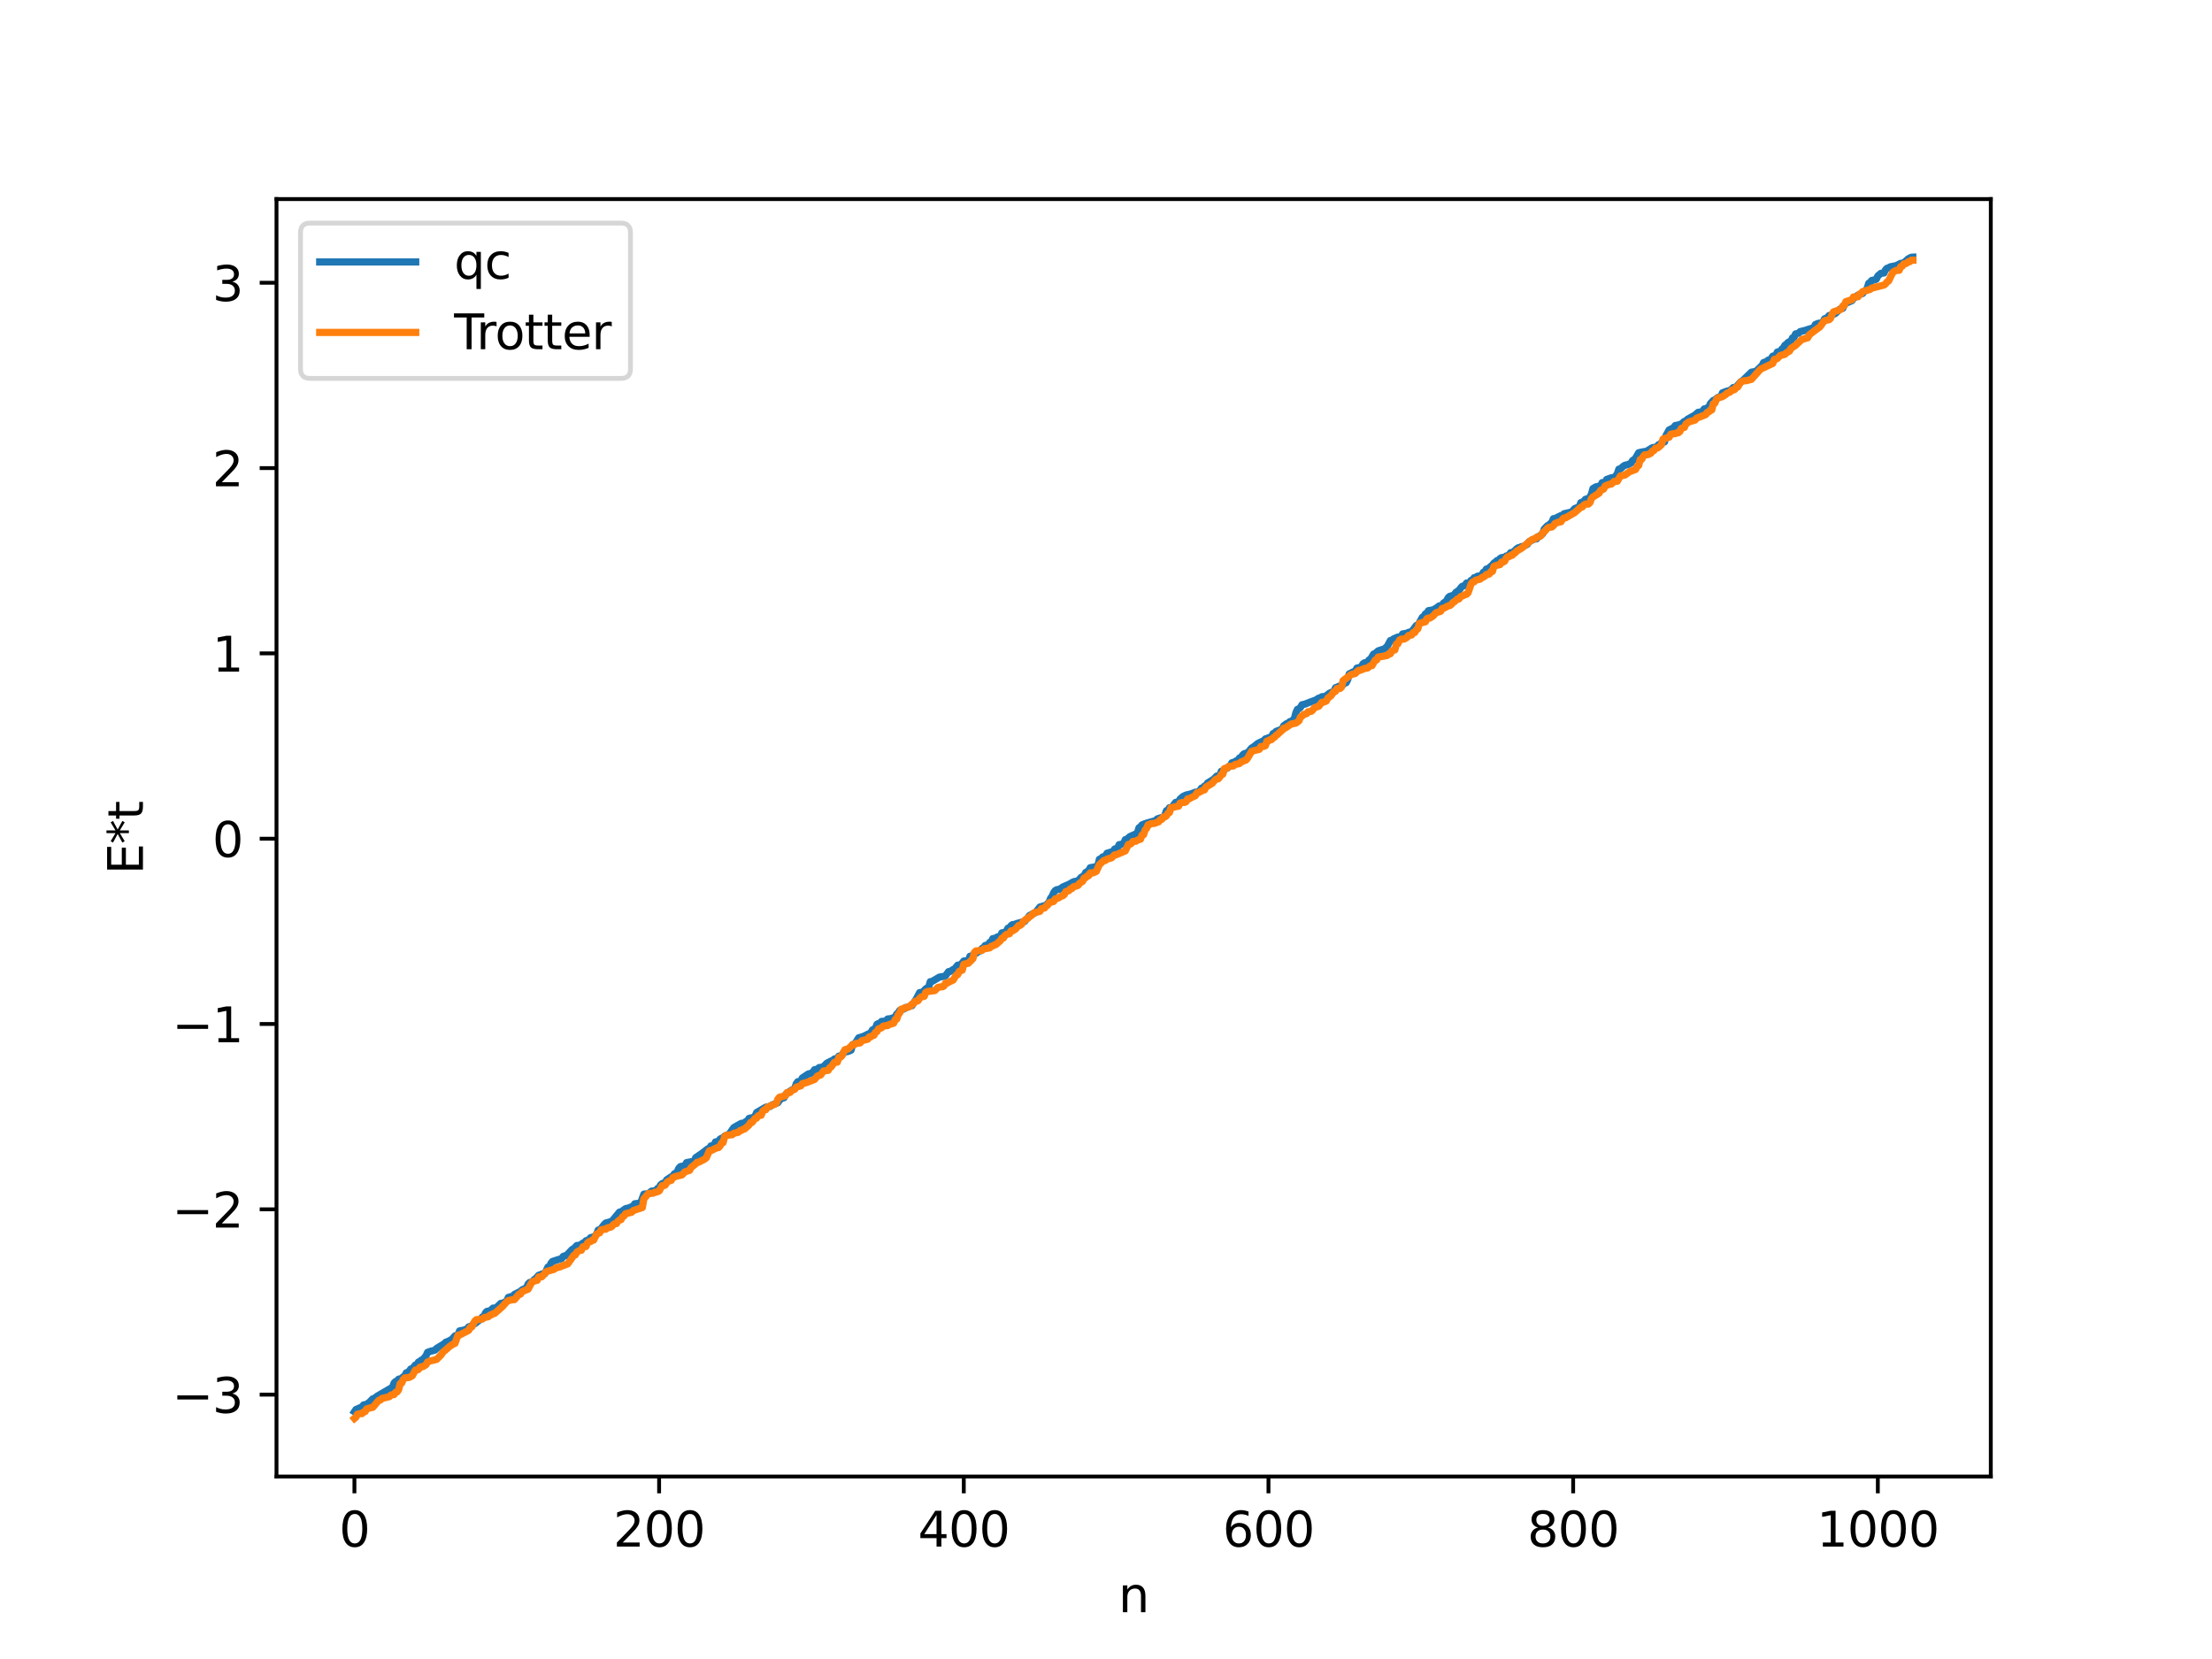 <?xml version="1.0" encoding="utf-8" standalone="no"?>
<!DOCTYPE svg PUBLIC "-//W3C//DTD SVG 1.1//EN"
  "http://www.w3.org/Graphics/SVG/1.1/DTD/svg11.dtd">
<svg xmlns:xlink="http://www.w3.org/1999/xlink" width="460.8pt" height="345.6pt" viewBox="0 0 460.8 345.6" xmlns="http://www.w3.org/2000/svg" version="1.1">
 <defs>
  <style type="text/css">*{stroke-linejoin: round; stroke-linecap: butt}</style>
 </defs>
 <g id="figure_1">
  <g id="patch_1">
   <path d="M 0 345.6 
L 460.8 345.6 
L 460.8 0 
L 0 0 
z
" style="fill: #ffffff"/>
  </g>
  <g id="axes_1">
   <g id="patch_2">
    <path d="M 57.6 307.584 
L 414.72 307.584 
L 414.72 41.472 
L 57.6 41.472 
z
" style="fill: #ffffff"/>
   </g>
   <g id="matplotlib.axis_1">
    <g id="xtick_1">
     <g id="line2d_1">
      <defs>
       <path id="m9a7e725cc6" d="M 0 0 
L 0 3.5 
" style="stroke: #000000; stroke-width: 0.8"/>
      </defs>
      <g>
       <use xlink:href="#m9a7e725cc6" x="73.833" y="307.584" style="stroke: #000000; stroke-width: 0.8"/>
      </g>
     </g>
     <g id="text_1">
      <!-- 0 -->
      <g transform="translate(70.651 322.182) scale(0.1 -0.1)">
       <defs>
        <path id="DejaVuSans-30" d="M 2034 4250 
Q 1547 4250 1301 3770 
Q 1056 3291 1056 2328 
Q 1056 1369 1301 889 
Q 1547 409 2034 409 
Q 2525 409 2770 889 
Q 3016 1369 3016 2328 
Q 3016 3291 2770 3770 
Q 2525 4250 2034 4250 
z
M 2034 4750 
Q 2819 4750 3233 4129 
Q 3647 3509 3647 2328 
Q 3647 1150 3233 529 
Q 2819 -91 2034 -91 
Q 1250 -91 836 529 
Q 422 1150 422 2328 
Q 422 3509 836 4129 
Q 1250 4750 2034 4750 
z
" transform="scale(0.016)"/>
       </defs>
       <use xlink:href="#DejaVuSans-30"/>
      </g>
     </g>
    </g>
    <g id="xtick_2">
     <g id="line2d_2">
      <g>
       <use xlink:href="#m9a7e725cc6" x="137.304" y="307.584" style="stroke: #000000; stroke-width: 0.8"/>
      </g>
     </g>
     <g id="text_2">
      <!-- 200 -->
      <g transform="translate(127.76 322.182) scale(0.1 -0.1)">
       <defs>
        <path id="DejaVuSans-32" d="M 1228 531 
L 3431 531 
L 3431 0 
L 469 0 
L 469 531 
Q 828 903 1448 1529 
Q 2069 2156 2228 2338 
Q 2531 2678 2651 2914 
Q 2772 3150 2772 3378 
Q 2772 3750 2511 3984 
Q 2250 4219 1831 4219 
Q 1534 4219 1204 4116 
Q 875 4013 500 3803 
L 500 4441 
Q 881 4594 1212 4672 
Q 1544 4750 1819 4750 
Q 2544 4750 2975 4387 
Q 3406 4025 3406 3419 
Q 3406 3131 3298 2873 
Q 3191 2616 2906 2266 
Q 2828 2175 2409 1742 
Q 1991 1309 1228 531 
z
" transform="scale(0.016)"/>
       </defs>
       <use xlink:href="#DejaVuSans-32"/>
       <use xlink:href="#DejaVuSans-30" x="63.623"/>
       <use xlink:href="#DejaVuSans-30" x="127.246"/>
      </g>
     </g>
    </g>
    <g id="xtick_3">
     <g id="line2d_3">
      <g>
       <use xlink:href="#m9a7e725cc6" x="200.775" y="307.584" style="stroke: #000000; stroke-width: 0.8"/>
      </g>
     </g>
     <g id="text_3">
      <!-- 400 -->
      <g transform="translate(191.231 322.182) scale(0.1 -0.1)">
       <defs>
        <path id="DejaVuSans-34" d="M 2419 4116 
L 825 1625 
L 2419 1625 
L 2419 4116 
z
M 2253 4666 
L 3047 4666 
L 3047 1625 
L 3713 1625 
L 3713 1100 
L 3047 1100 
L 3047 0 
L 2419 0 
L 2419 1100 
L 313 1100 
L 313 1709 
L 2253 4666 
z
" transform="scale(0.016)"/>
       </defs>
       <use xlink:href="#DejaVuSans-34"/>
       <use xlink:href="#DejaVuSans-30" x="63.623"/>
       <use xlink:href="#DejaVuSans-30" x="127.246"/>
      </g>
     </g>
    </g>
    <g id="xtick_4">
     <g id="line2d_4">
      <g>
       <use xlink:href="#m9a7e725cc6" x="264.246" y="307.584" style="stroke: #000000; stroke-width: 0.8"/>
      </g>
     </g>
     <g id="text_4">
      <!-- 600 -->
      <g transform="translate(254.702 322.182) scale(0.1 -0.1)">
       <defs>
        <path id="DejaVuSans-36" d="M 2113 2584 
Q 1688 2584 1439 2293 
Q 1191 2003 1191 1497 
Q 1191 994 1439 701 
Q 1688 409 2113 409 
Q 2538 409 2786 701 
Q 3034 994 3034 1497 
Q 3034 2003 2786 2293 
Q 2538 2584 2113 2584 
z
M 3366 4563 
L 3366 3988 
Q 3128 4100 2886 4159 
Q 2644 4219 2406 4219 
Q 1781 4219 1451 3797 
Q 1122 3375 1075 2522 
Q 1259 2794 1537 2939 
Q 1816 3084 2150 3084 
Q 2853 3084 3261 2657 
Q 3669 2231 3669 1497 
Q 3669 778 3244 343 
Q 2819 -91 2113 -91 
Q 1303 -91 875 529 
Q 447 1150 447 2328 
Q 447 3434 972 4092 
Q 1497 4750 2381 4750 
Q 2619 4750 2861 4703 
Q 3103 4656 3366 4563 
z
" transform="scale(0.016)"/>
       </defs>
       <use xlink:href="#DejaVuSans-36"/>
       <use xlink:href="#DejaVuSans-30" x="63.623"/>
       <use xlink:href="#DejaVuSans-30" x="127.246"/>
      </g>
     </g>
    </g>
    <g id="xtick_5">
     <g id="line2d_5">
      <g>
       <use xlink:href="#m9a7e725cc6" x="327.717" y="307.584" style="stroke: #000000; stroke-width: 0.8"/>
      </g>
     </g>
     <g id="text_5">
      <!-- 800 -->
      <g transform="translate(318.173 322.182) scale(0.1 -0.1)">
       <defs>
        <path id="DejaVuSans-38" d="M 2034 2216 
Q 1584 2216 1326 1975 
Q 1069 1734 1069 1313 
Q 1069 891 1326 650 
Q 1584 409 2034 409 
Q 2484 409 2743 651 
Q 3003 894 3003 1313 
Q 3003 1734 2745 1975 
Q 2488 2216 2034 2216 
z
M 1403 2484 
Q 997 2584 770 2862 
Q 544 3141 544 3541 
Q 544 4100 942 4425 
Q 1341 4750 2034 4750 
Q 2731 4750 3128 4425 
Q 3525 4100 3525 3541 
Q 3525 3141 3298 2862 
Q 3072 2584 2669 2484 
Q 3125 2378 3379 2068 
Q 3634 1759 3634 1313 
Q 3634 634 3220 271 
Q 2806 -91 2034 -91 
Q 1263 -91 848 271 
Q 434 634 434 1313 
Q 434 1759 690 2068 
Q 947 2378 1403 2484 
z
M 1172 3481 
Q 1172 3119 1398 2916 
Q 1625 2713 2034 2713 
Q 2441 2713 2670 2916 
Q 2900 3119 2900 3481 
Q 2900 3844 2670 4047 
Q 2441 4250 2034 4250 
Q 1625 4250 1398 4047 
Q 1172 3844 1172 3481 
z
" transform="scale(0.016)"/>
       </defs>
       <use xlink:href="#DejaVuSans-38"/>
       <use xlink:href="#DejaVuSans-30" x="63.623"/>
       <use xlink:href="#DejaVuSans-30" x="127.246"/>
      </g>
     </g>
    </g>
    <g id="xtick_6">
     <g id="line2d_6">
      <g>
       <use xlink:href="#m9a7e725cc6" x="391.188" y="307.584" style="stroke: #000000; stroke-width: 0.8"/>
      </g>
     </g>
     <g id="text_6">
      <!-- 1000 -->
      <g transform="translate(378.463 322.182) scale(0.1 -0.1)">
       <defs>
        <path id="DejaVuSans-31" d="M 794 531 
L 1825 531 
L 1825 4091 
L 703 3866 
L 703 4441 
L 1819 4666 
L 2450 4666 
L 2450 531 
L 3481 531 
L 3481 0 
L 794 0 
L 794 531 
z
" transform="scale(0.016)"/>
       </defs>
       <use xlink:href="#DejaVuSans-31"/>
       <use xlink:href="#DejaVuSans-30" x="63.623"/>
       <use xlink:href="#DejaVuSans-30" x="127.246"/>
       <use xlink:href="#DejaVuSans-30" x="190.869"/>
      </g>
     </g>
    </g>
    <g id="text_7">
     <!-- n -->
     <g transform="translate(232.991 335.861) scale(0.1 -0.1)">
      <defs>
       <path id="DejaVuSans-6e" d="M 3513 2113 
L 3513 0 
L 2938 0 
L 2938 2094 
Q 2938 2591 2744 2837 
Q 2550 3084 2163 3084 
Q 1697 3084 1428 2787 
Q 1159 2491 1159 1978 
L 1159 0 
L 581 0 
L 581 3500 
L 1159 3500 
L 1159 2956 
Q 1366 3272 1645 3428 
Q 1925 3584 2291 3584 
Q 2894 3584 3203 3211 
Q 3513 2838 3513 2113 
z
" transform="scale(0.016)"/>
      </defs>
      <use xlink:href="#DejaVuSans-6e"/>
     </g>
    </g>
   </g>
   <g id="matplotlib.axis_2">
    <g id="ytick_1">
     <g id="line2d_7">
      <defs>
       <path id="ma9463aa21d" d="M 0 0 
L -3.5 0 
" style="stroke: #000000; stroke-width: 0.8"/>
      </defs>
      <g>
       <use xlink:href="#ma9463aa21d" x="57.6" y="290.525" style="stroke: #000000; stroke-width: 0.8"/>
      </g>
     </g>
     <g id="text_8">
      <!-- −3 -->
      <g transform="translate(35.858 294.324) scale(0.1 -0.1)">
       <defs>
        <path id="DejaVuSans-2212" d="M 678 2272 
L 4684 2272 
L 4684 1741 
L 678 1741 
L 678 2272 
z
" transform="scale(0.016)"/>
        <path id="DejaVuSans-33" d="M 2597 2516 
Q 3050 2419 3304 2112 
Q 3559 1806 3559 1356 
Q 3559 666 3084 287 
Q 2609 -91 1734 -91 
Q 1441 -91 1130 -33 
Q 819 25 488 141 
L 488 750 
Q 750 597 1062 519 
Q 1375 441 1716 441 
Q 2309 441 2620 675 
Q 2931 909 2931 1356 
Q 2931 1769 2642 2001 
Q 2353 2234 1838 2234 
L 1294 2234 
L 1294 2753 
L 1863 2753 
Q 2328 2753 2575 2939 
Q 2822 3125 2822 3475 
Q 2822 3834 2567 4026 
Q 2313 4219 1838 4219 
Q 1578 4219 1281 4162 
Q 984 4106 628 3988 
L 628 4550 
Q 988 4650 1302 4700 
Q 1616 4750 1894 4750 
Q 2613 4750 3031 4423 
Q 3450 4097 3450 3541 
Q 3450 3153 3228 2886 
Q 3006 2619 2597 2516 
z
" transform="scale(0.016)"/>
       </defs>
       <use xlink:href="#DejaVuSans-2212"/>
       <use xlink:href="#DejaVuSans-33" x="83.789"/>
      </g>
     </g>
    </g>
    <g id="ytick_2">
     <g id="line2d_8">
      <g>
       <use xlink:href="#ma9463aa21d" x="57.6" y="251.922" style="stroke: #000000; stroke-width: 0.8"/>
      </g>
     </g>
     <g id="text_9">
      <!-- −2 -->
      <g transform="translate(35.858 255.721) scale(0.1 -0.1)">
       <use xlink:href="#DejaVuSans-2212"/>
       <use xlink:href="#DejaVuSans-32" x="83.789"/>
      </g>
     </g>
    </g>
    <g id="ytick_3">
     <g id="line2d_9">
      <g>
       <use xlink:href="#ma9463aa21d" x="57.6" y="213.318" style="stroke: #000000; stroke-width: 0.8"/>
      </g>
     </g>
     <g id="text_10">
      <!-- −1 -->
      <g transform="translate(35.858 217.117) scale(0.1 -0.1)">
       <use xlink:href="#DejaVuSans-2212"/>
       <use xlink:href="#DejaVuSans-31" x="83.789"/>
      </g>
     </g>
    </g>
    <g id="ytick_4">
     <g id="line2d_10">
      <g>
       <use xlink:href="#ma9463aa21d" x="57.6" y="174.715" style="stroke: #000000; stroke-width: 0.8"/>
      </g>
     </g>
     <g id="text_11">
      <!-- 0 -->
      <g transform="translate(44.237 178.514) scale(0.1 -0.1)">
       <use xlink:href="#DejaVuSans-30"/>
      </g>
     </g>
    </g>
    <g id="ytick_5">
     <g id="line2d_11">
      <g>
       <use xlink:href="#ma9463aa21d" x="57.6" y="136.111" style="stroke: #000000; stroke-width: 0.8"/>
      </g>
     </g>
     <g id="text_12">
      <!-- 1 -->
      <g transform="translate(44.237 139.911) scale(0.1 -0.1)">
       <use xlink:href="#DejaVuSans-31"/>
      </g>
     </g>
    </g>
    <g id="ytick_6">
     <g id="line2d_12">
      <g>
       <use xlink:href="#ma9463aa21d" x="57.6" y="97.508" style="stroke: #000000; stroke-width: 0.8"/>
      </g>
     </g>
     <g id="text_13">
      <!-- 2 -->
      <g transform="translate(44.237 101.307) scale(0.1 -0.1)">
       <use xlink:href="#DejaVuSans-32"/>
      </g>
     </g>
    </g>
    <g id="ytick_7">
     <g id="line2d_13">
      <g>
       <use xlink:href="#ma9463aa21d" x="57.6" y="58.905" style="stroke: #000000; stroke-width: 0.8"/>
      </g>
     </g>
     <g id="text_14">
      <!-- 3 -->
      <g transform="translate(44.237 62.704) scale(0.1 -0.1)">
       <use xlink:href="#DejaVuSans-33"/>
      </g>
     </g>
    </g>
    <g id="text_15">
     <!-- E*t -->
     <g transform="translate(29.778 182.148) rotate(-90) scale(0.1 -0.1)">
      <defs>
       <path id="DejaVuSans-45" d="M 628 4666 
L 3578 4666 
L 3578 4134 
L 1259 4134 
L 1259 2753 
L 3481 2753 
L 3481 2222 
L 1259 2222 
L 1259 531 
L 3634 531 
L 3634 0 
L 628 0 
L 628 4666 
z
" transform="scale(0.016)"/>
       <path id="DejaVuSans-2a" d="M 3009 3897 
L 1888 3291 
L 3009 2681 
L 2828 2375 
L 1778 3009 
L 1778 1831 
L 1422 1831 
L 1422 3009 
L 372 2375 
L 191 2681 
L 1313 3291 
L 191 3897 
L 372 4206 
L 1422 3572 
L 1422 4750 
L 1778 4750 
L 1778 3572 
L 2828 4206 
L 3009 3897 
z
" transform="scale(0.016)"/>
       <path id="DejaVuSans-74" d="M 1172 4494 
L 1172 3500 
L 2356 3500 
L 2356 3053 
L 1172 3053 
L 1172 1153 
Q 1172 725 1289 603 
Q 1406 481 1766 481 
L 2356 481 
L 2356 0 
L 1766 0 
Q 1100 0 847 248 
Q 594 497 594 1153 
L 594 3053 
L 172 3053 
L 172 3500 
L 594 3500 
L 594 4494 
L 1172 4494 
z
" transform="scale(0.016)"/>
      </defs>
      <use xlink:href="#DejaVuSans-45"/>
      <use xlink:href="#DejaVuSans-2a" x="63.184"/>
      <use xlink:href="#DejaVuSans-74" x="113.184"/>
     </g>
    </g>
   </g>
   <g id="line2d_14">
    <path d="M 73.833 294.101 
L 74.15 293.626 
L 75.42 293.075 
L 75.737 292.67 
L 76.372 292.541 
L 77.006 292.072 
L 77.641 291.404 
L 77.958 291.327 
L 78.593 290.839 
L 81.132 289.358 
L 81.767 288.996 
L 82.084 288.117 
L 82.401 287.798 
L 82.719 287.665 
L 83.036 287.308 
L 83.671 287.155 
L 83.988 286.804 
L 84.305 286.683 
L 84.623 285.987 
L 84.94 285.894 
L 85.258 285.614 
L 85.575 285.18 
L 85.892 285.148 
L 86.527 284.357 
L 86.844 284.347 
L 87.162 283.746 
L 87.479 283.595 
L 87.796 283.319 
L 88.114 283.197 
L 88.748 282.432 
L 89.066 281.717 
L 89.7 281.488 
L 90.335 281.336 
L 90.653 281.227 
L 90.97 280.885 
L 92.557 279.917 
L 92.874 279.594 
L 93.191 279.5 
L 93.826 279.176 
L 94.143 278.992 
L 94.778 278.282 
L 95.413 278.103 
L 95.73 277.252 
L 96.682 277.066 
L 97.317 276.831 
L 97.634 276.417 
L 98.269 276.217 
L 98.586 275.85 
L 98.904 275.765 
L 100.173 274.768 
L 100.491 274.335 
L 100.808 274.291 
L 101.125 273.499 
L 101.443 273.18 
L 102.077 273.08 
L 102.712 272.498 
L 103.347 272.459 
L 104.299 271.526 
L 104.616 271.501 
L 105.568 271.065 
L 105.886 270.271 
L 106.52 270.088 
L 106.838 270.064 
L 107.155 269.653 
L 108.424 269.015 
L 108.742 268.713 
L 109.694 268.261 
L 110.011 267.479 
L 110.329 267.165 
L 110.646 267.124 
L 110.963 266.946 
L 111.281 266.546 
L 111.598 266.365 
L 112.233 265.643 
L 112.55 265.602 
L 112.867 265.395 
L 113.502 265.333 
L 114.137 263.953 
L 114.454 263.927 
L 114.772 263.165 
L 115.089 262.785 
L 115.724 262.582 
L 116.358 262.373 
L 116.993 262.207 
L 117.31 261.741 
L 117.628 261.607 
L 117.945 261.602 
L 119.215 260.262 
L 119.532 260.119 
L 120.167 259.462 
L 120.801 259.399 
L 121.436 258.946 
L 121.753 258.838 
L 122.071 258.468 
L 122.705 258.25 
L 123.023 257.82 
L 123.658 257.674 
L 123.975 257.471 
L 124.292 257.045 
L 124.61 256.25 
L 124.927 256.175 
L 125.244 255.911 
L 125.879 255.071 
L 126.196 254.773 
L 126.831 254.602 
L 127.466 254.412 
L 129.053 252.496 
L 129.37 252.464 
L 130.322 251.779 
L 130.957 251.638 
L 131.909 251.255 
L 132.226 250.767 
L 133.178 250.656 
L 133.496 250.485 
L 134.13 248.759 
L 135.082 248.666 
L 135.717 248.136 
L 136.669 248.01 
L 136.986 247.575 
L 137.304 247.435 
L 137.621 246.825 
L 137.939 246.567 
L 138.573 246.331 
L 138.891 245.772 
L 139.843 245.14 
L 140.16 245.044 
L 140.477 244.514 
L 140.795 244.417 
L 141.112 244.012 
L 141.429 243.335 
L 141.747 243.017 
L 142.381 242.897 
L 142.699 242.765 
L 143.016 242.203 
L 143.968 242.01 
L 144.603 241.921 
L 144.92 241.166 
L 146.19 240.296 
L 147.459 239.321 
L 147.777 239.296 
L 148.094 238.717 
L 148.729 238.637 
L 149.046 237.882 
L 149.681 237.777 
L 149.998 237.301 
L 150.315 237.115 
L 150.633 237.078 
L 150.95 236.669 
L 151.902 236.262 
L 152.854 234.903 
L 153.489 234.536 
L 154.441 234.003 
L 155.076 233.96 
L 155.393 233.619 
L 155.71 233.536 
L 156.028 232.975 
L 156.662 232.839 
L 156.98 232.817 
L 157.297 232.493 
L 157.615 231.759 
L 159.519 230.653 
L 160.471 230.478 
L 160.788 230.198 
L 162.058 229.712 
L 162.375 229.197 
L 163.01 228.702 
L 163.327 228.687 
L 163.644 228.011 
L 164.914 227.081 
L 165.548 226.779 
L 165.866 225.77 
L 166.183 225.341 
L 166.818 225.22 
L 167.135 224.56 
L 168.405 223.717 
L 168.722 223.674 
L 169.357 223.362 
L 169.674 222.838 
L 170.309 222.72 
L 170.626 222.396 
L 170.943 222.373 
L 171.578 222.175 
L 172.213 221.507 
L 173.165 221.004 
L 173.482 220.921 
L 173.8 220.606 
L 174.117 220.558 
L 174.434 220.364 
L 174.752 220.008 
L 175.069 219.982 
L 175.386 219.802 
L 175.704 219.29 
L 176.339 219.09 
L 176.656 219.041 
L 177.291 218.774 
L 177.608 217.608 
L 177.925 217.546 
L 178.243 217.22 
L 178.877 216.194 
L 179.829 215.915 
L 181.416 215.146 
L 181.734 214.56 
L 182.368 214.211 
L 182.686 213.376 
L 183.003 213.208 
L 183.32 213.185 
L 183.638 212.777 
L 184.272 212.739 
L 184.59 212.625 
L 184.907 212.273 
L 185.542 212.207 
L 186.177 211.977 
L 186.494 211.835 
L 186.811 211.225 
L 187.129 210.973 
L 187.446 210.459 
L 188.081 210.251 
L 188.398 210.153 
L 188.715 209.868 
L 189.033 209.838 
L 189.667 209.559 
L 189.985 209.5 
L 190.937 207.996 
L 191.572 206.776 
L 192.206 206.685 
L 192.841 205.999 
L 193.476 205.589 
L 193.793 204.498 
L 194.11 204.483 
L 195.062 203.927 
L 195.697 203.545 
L 196.649 203.387 
L 196.967 203.283 
L 197.601 202.405 
L 197.919 202.388 
L 198.553 201.973 
L 198.871 201.837 
L 199.505 201.063 
L 200.14 200.981 
L 200.775 200.194 
L 201.727 200.152 
L 202.044 199.216 
L 202.362 199.189 
L 202.996 198.642 
L 203.314 198.608 
L 203.948 198.144 
L 204.266 198.073 
L 204.583 197.561 
L 204.9 197.419 
L 205.218 196.965 
L 205.853 196.808 
L 206.17 196.311 
L 206.487 196.275 
L 206.805 195.537 
L 207.439 195.421 
L 207.757 195.183 
L 208.391 195.03 
L 208.709 194.325 
L 209.343 194.255 
L 209.661 193.921 
L 209.978 193.357 
L 210.296 193.339 
L 210.613 192.822 
L 210.93 192.612 
L 211.248 192.597 
L 211.882 192.369 
L 213.469 191.944 
L 213.786 191.51 
L 214.104 191.263 
L 214.421 190.758 
L 215.056 190.409 
L 215.691 190.121 
L 216.643 188.937 
L 217.912 188.59 
L 218.547 187.904 
L 218.864 187.11 
L 219.181 186.706 
L 219.499 185.958 
L 219.816 185.524 
L 220.134 185.343 
L 220.768 185.235 
L 221.403 184.771 
L 222.672 184.223 
L 223.307 183.873 
L 223.624 183.687 
L 224.577 183.487 
L 225.211 182.775 
L 225.846 182.42 
L 226.163 181.759 
L 226.798 181.364 
L 227.115 180.759 
L 228.067 180.595 
L 228.702 180.323 
L 229.02 178.996 
L 229.337 178.946 
L 229.654 178.541 
L 230.289 178.319 
L 230.606 177.746 
L 231.876 177.376 
L 232.193 176.878 
L 232.828 176.625 
L 233.145 175.948 
L 233.462 175.939 
L 234.097 175.667 
L 234.415 174.912 
L 234.732 174.848 
L 235.367 174.279 
L 236.636 173.714 
L 236.953 173.47 
L 237.271 172.445 
L 237.588 172.228 
L 237.905 171.839 
L 238.54 171.579 
L 239.175 171.381 
L 240.762 170.942 
L 241.079 170.59 
L 242.348 170.201 
L 242.666 169.812 
L 242.983 168.876 
L 243.3 168.761 
L 243.618 168.257 
L 243.935 168.223 
L 244.253 168.019 
L 244.887 167.164 
L 245.522 167.015 
L 245.839 166.449 
L 246.474 165.902 
L 247.109 165.613 
L 248.061 165.39 
L 249.013 165.033 
L 249.648 164.963 
L 249.965 164.674 
L 250.282 164.185 
L 250.6 164.099 
L 250.917 163.75 
L 251.234 163.623 
L 251.552 163.116 
L 252.821 162.338 
L 253.456 161.674 
L 254.091 161.546 
L 254.408 160.678 
L 255.043 160.443 
L 255.36 160.067 
L 255.677 160.023 
L 255.995 159.651 
L 256.312 159.553 
L 256.629 158.895 
L 256.947 158.836 
L 257.581 158.482 
L 257.899 158.341 
L 258.216 157.886 
L 258.534 157.839 
L 258.851 157.295 
L 259.168 157.019 
L 259.803 156.831 
L 260.12 156.575 
L 260.755 155.802 
L 261.072 155.644 
L 262.024 154.879 
L 262.659 154.568 
L 263.294 154.277 
L 263.611 153.912 
L 263.929 153.857 
L 264.246 153.683 
L 264.881 153.54 
L 265.198 152.826 
L 265.515 152.692 
L 265.833 152.356 
L 267.102 151.897 
L 267.42 151.182 
L 268.054 150.725 
L 268.372 150.697 
L 268.689 150.323 
L 269.006 150.296 
L 269.641 149.707 
L 269.958 148.466 
L 270.276 147.772 
L 270.593 147.646 
L 270.91 147.376 
L 271.228 146.817 
L 271.862 146.675 
L 272.815 146.297 
L 274.084 145.839 
L 274.719 145.429 
L 275.036 145.402 
L 275.353 145.151 
L 275.988 145.07 
L 276.305 144.921 
L 276.94 144.413 
L 277.892 143.997 
L 278.21 143.265 
L 279.796 142.615 
L 280.114 142.254 
L 280.431 142.227 
L 280.748 141.621 
L 281.066 140.385 
L 282.018 139.911 
L 282.335 139.893 
L 282.653 139.18 
L 283.605 138.939 
L 283.922 138.301 
L 284.239 138.077 
L 284.874 137.945 
L 285.191 137.472 
L 285.509 137.321 
L 286.143 136.255 
L 286.461 136.146 
L 287.096 135.591 
L 288.048 135.275 
L 288.365 135.193 
L 289 134.63 
L 289.634 133.437 
L 289.952 133.408 
L 290.269 133.102 
L 291.221 132.703 
L 291.856 132.658 
L 292.173 132.067 
L 293.125 131.899 
L 293.443 131.719 
L 294.077 131.582 
L 295.029 130.309 
L 295.347 130.302 
L 296.299 128.595 
L 296.616 128.4 
L 296.934 127.883 
L 297.251 127.741 
L 297.568 127.216 
L 298.52 127.049 
L 299.155 126.712 
L 299.79 126.227 
L 300.424 126.096 
L 300.742 125.587 
L 301.059 125.425 
L 301.377 125.1 
L 301.694 124.491 
L 302.011 124.224 
L 302.646 124.051 
L 302.963 123.848 
L 303.281 123.405 
L 303.915 122.974 
L 304.55 122.174 
L 305.185 121.938 
L 305.502 121.457 
L 306.137 121.372 
L 306.454 120.891 
L 306.772 120.804 
L 307.089 120.341 
L 307.406 120.31 
L 307.724 120.057 
L 308.676 119.874 
L 308.993 119.228 
L 309.31 119.089 
L 309.628 118.544 
L 309.945 118.521 
L 310.897 117.703 
L 311.215 117.283 
L 311.532 117.097 
L 311.849 116.782 
L 312.167 116.738 
L 312.484 116.344 
L 312.801 116.156 
L 313.436 116.092 
L 313.753 115.833 
L 314.071 115.787 
L 314.388 115.529 
L 314.705 115.124 
L 315.023 115.084 
L 315.34 114.924 
L 315.975 114.308 
L 316.292 114.103 
L 316.61 114.085 
L 316.927 113.877 
L 317.244 113.863 
L 318.196 113.367 
L 318.514 112.861 
L 319.466 112.358 
L 320.1 112.251 
L 320.418 111.781 
L 320.735 111.745 
L 321.053 111.366 
L 321.37 111.199 
L 321.687 110.207 
L 322.322 109.542 
L 322.639 109.368 
L 323.274 108.815 
L 323.591 108.057 
L 323.909 108.027 
L 325.178 107.397 
L 325.496 107.366 
L 325.813 107.021 
L 327.4 106.66 
L 328.034 105.958 
L 328.669 105.696 
L 328.986 105.642 
L 329.304 104.717 
L 329.939 104.445 
L 330.256 104.016 
L 330.891 103.834 
L 331.208 103.538 
L 331.525 102.93 
L 331.843 101.775 
L 332.477 101.412 
L 333.429 101.21 
L 333.747 100.542 
L 334.381 100.457 
L 334.699 99.872 
L 335.651 99.54 
L 336.286 99.429 
L 336.603 99.14 
L 336.92 98.685 
L 337.238 97.726 
L 337.555 97.686 
L 338.19 97.108 
L 338.507 96.921 
L 339.142 96.782 
L 339.777 96.466 
L 340.094 95.935 
L 340.411 95.747 
L 340.729 95.417 
L 341.363 94.315 
L 341.998 94.169 
L 342.633 94.057 
L 342.95 94.045 
L 344.22 93.253 
L 344.854 93.166 
L 345.172 93.042 
L 345.489 92.651 
L 345.806 92.568 
L 346.124 92.195 
L 346.758 92.059 
L 347.076 90.695 
L 347.71 89.552 
L 348.662 89.084 
L 348.98 88.648 
L 349.615 88.534 
L 350.249 88.331 
L 350.884 87.779 
L 351.201 87.709 
L 351.519 87.352 
L 353.105 86.461 
L 353.74 85.902 
L 354.375 85.81 
L 354.692 85.673 
L 355.01 85.185 
L 355.327 85.144 
L 355.644 84.961 
L 355.962 84.956 
L 356.279 84.094 
L 356.914 83.419 
L 357.231 83.32 
L 357.866 82.795 
L 358.5 82.637 
L 358.818 81.827 
L 359.77 81.472 
L 360.087 81.432 
L 360.722 81.098 
L 361.039 80.751 
L 361.674 80.629 
L 362.626 79.53 
L 362.943 79.377 
L 364.848 77.532 
L 365.482 77.416 
L 365.8 77.356 
L 367.069 76.148 
L 367.386 75.524 
L 368.021 75.332 
L 368.339 75.026 
L 368.656 74.934 
L 368.973 74.695 
L 369.291 74.193 
L 369.925 74.063 
L 370.243 73.332 
L 370.877 73.198 
L 371.195 72.712 
L 371.512 72.465 
L 371.829 71.914 
L 372.147 71.701 
L 372.464 71.351 
L 373.099 71.019 
L 373.416 70.376 
L 373.734 70.273 
L 374.051 69.558 
L 374.686 69.415 
L 375.003 69.076 
L 375.955 68.852 
L 377.224 68.438 
L 377.542 68.376 
L 377.859 68.197 
L 378.177 67.598 
L 378.811 67.349 
L 379.446 67.279 
L 379.763 67.081 
L 380.081 66.418 
L 380.715 66.141 
L 381.033 65.73 
L 381.667 65.574 
L 382.302 65.337 
L 382.937 64.726 
L 383.254 64.41 
L 383.889 64.237 
L 384.206 63.491 
L 384.524 63.17 
L 385.793 62.638 
L 386.11 62.16 
L 387.062 61.484 
L 388.015 61.147 
L 388.332 60.725 
L 388.649 60.539 
L 388.967 60.044 
L 389.284 59.017 
L 389.601 58.803 
L 389.919 58.426 
L 390.553 58.287 
L 390.871 58.158 
L 391.188 57.479 
L 391.823 56.94 
L 392.458 56.876 
L 392.775 56.22 
L 393.092 55.888 
L 393.41 55.825 
L 393.727 55.593 
L 394.996 55.341 
L 395.948 54.863 
L 396.583 54.765 
L 397.535 53.907 
L 398.17 53.583 
L 398.487 53.568 
L 398.487 53.568 
" clip-path="url(#p5f2c4fb219)" style="fill: none; stroke: #1f77b4; stroke-width: 1.5; stroke-linecap: square"/>
   </g>
   <g id="line2d_15">
    <path d="M 73.833 295.488 
L 74.15 295.225 
L 74.467 294.61 
L 75.102 294.479 
L 75.42 294.479 
L 75.737 294.149 
L 76.054 294.071 
L 76.372 293.503 
L 77.324 293.224 
L 77.641 293.189 
L 78.91 291.716 
L 79.228 291.662 
L 79.545 291.332 
L 81.132 290.943 
L 81.449 290.601 
L 82.084 290.516 
L 82.401 290.053 
L 82.719 289.963 
L 83.036 289.539 
L 83.353 288.253 
L 83.671 288.134 
L 83.988 287.411 
L 84.305 287.044 
L 85.258 286.94 
L 85.892 286.591 
L 86.527 285.412 
L 86.844 285.412 
L 87.162 285.289 
L 87.479 284.809 
L 88.114 284.687 
L 88.748 284.297 
L 89.066 283.729 
L 89.7 283.479 
L 90.335 283.352 
L 90.97 283.171 
L 91.922 282.219 
L 92.239 281.706 
L 93.826 280.359 
L 94.461 279.971 
L 94.778 279.856 
L 95.413 278.142 
L 95.73 278.114 
L 97.634 277.135 
L 97.952 276.522 
L 98.269 276.441 
L 98.904 275.217 
L 99.221 274.916 
L 100.491 274.793 
L 100.808 274.501 
L 101.76 274.276 
L 102.077 273.958 
L 102.395 273.888 
L 102.712 273.675 
L 103.029 273.614 
L 104.616 272.233 
L 105.568 271.184 
L 105.886 270.946 
L 106.838 270.741 
L 107.155 270.741 
L 108.107 269.616 
L 108.424 269.594 
L 108.742 269.089 
L 109.377 268.802 
L 110.011 268.565 
L 110.646 267.373 
L 110.963 266.981 
L 111.598 266.778 
L 111.915 266.719 
L 112.233 265.999 
L 112.867 265.979 
L 113.82 264.89 
L 115.406 264.432 
L 115.724 264.159 
L 116.676 263.902 
L 117.31 263.654 
L 118.262 263.291 
L 119.532 261.509 
L 119.849 261.414 
L 120.167 260.822 
L 120.801 260.474 
L 121.119 260.452 
L 121.436 259.731 
L 122.071 259.671 
L 122.388 258.942 
L 122.705 258.663 
L 123.023 258.651 
L 123.34 258.353 
L 123.658 258.344 
L 124.292 257.078 
L 124.927 256.814 
L 125.244 256.2 
L 125.879 256.069 
L 126.196 256.069 
L 126.514 255.793 
L 127.148 255.661 
L 127.466 255.488 
L 127.783 255.092 
L 128.1 254.907 
L 128.418 254.891 
L 128.735 254.401 
L 129.053 254.151 
L 129.37 254.083 
L 129.687 253.482 
L 130.005 253.306 
L 130.322 252.837 
L 131.591 252.533 
L 131.909 252.191 
L 133.178 251.762 
L 133.813 251.553 
L 134.13 249.724 
L 135.082 248.634 
L 136.034 248.575 
L 136.352 248.384 
L 136.669 248.354 
L 137.304 248.11 
L 137.939 247.002 
L 138.256 247.002 
L 138.573 246.878 
L 138.891 246.363 
L 139.208 246.088 
L 139.843 245.886 
L 140.16 245.318 
L 140.795 245.069 
L 141.429 244.908 
L 142.064 244.76 
L 142.699 244.11 
L 143.651 243.808 
L 143.968 243.224 
L 144.92 242.449 
L 145.238 242.114 
L 145.555 242.104 
L 146.824 241.446 
L 147.142 241.182 
L 147.777 239.731 
L 148.094 239.703 
L 149.363 239.094 
L 149.681 239.074 
L 149.998 238.725 
L 150.315 238.111 
L 150.633 238.031 
L 150.95 236.807 
L 151.267 236.506 
L 152.537 236.382 
L 152.854 236.09 
L 153.806 235.875 
L 154.124 235.548 
L 154.441 235.478 
L 154.758 235.265 
L 155.076 235.203 
L 156.028 234.381 
L 156.345 233.858 
L 156.662 233.823 
L 157.297 232.984 
L 157.615 232.923 
L 157.932 232.452 
L 158.249 232.33 
L 158.567 232.33 
L 158.884 231.505 
L 159.201 231.205 
L 159.519 231.184 
L 159.836 230.678 
L 160.471 230.392 
L 161.423 230.014 
L 161.74 229.812 
L 162.058 228.962 
L 162.375 228.57 
L 163.644 228.257 
L 163.962 227.589 
L 164.596 227.568 
L 164.914 227.167 
L 165.548 226.929 
L 165.866 226.479 
L 166.818 226.203 
L 167.135 225.749 
L 168.087 225.492 
L 168.722 225.244 
L 169.674 224.881 
L 170.309 224.131 
L 170.943 223.952 
L 171.578 223.098 
L 172.53 222.976 
L 172.848 222.412 
L 173.165 222.233 
L 173.8 221.32 
L 174.434 221.261 
L 174.752 220.253 
L 175.069 220.24 
L 175.386 219.943 
L 176.021 218.667 
L 176.656 218.53 
L 177.608 217.659 
L 177.925 217.659 
L 178.243 217.383 
L 179.195 217.25 
L 179.512 216.811 
L 180.781 216.48 
L 181.099 215.99 
L 181.416 215.982 
L 181.734 215.741 
L 182.051 215.673 
L 182.368 215.072 
L 182.686 214.896 
L 183.003 214.343 
L 183.638 214.123 
L 183.955 213.781 
L 184.59 213.658 
L 184.907 213.652 
L 185.224 213.43 
L 186.177 213.143 
L 186.494 212.377 
L 186.811 212.298 
L 187.129 211.314 
L 187.446 210.976 
L 187.763 210.223 
L 188.081 210.182 
L 188.398 209.973 
L 188.715 209.949 
L 189.667 209.599 
L 189.985 209.151 
L 190.302 209.095 
L 190.62 208.592 
L 190.937 208.592 
L 191.254 208.468 
L 191.572 207.953 
L 191.889 207.678 
L 192.524 207.558 
L 192.841 206.74 
L 193.158 206.577 
L 194.745 206.35 
L 195.38 205.7 
L 196.015 205.569 
L 196.332 205.569 
L 196.649 205.398 
L 196.967 204.814 
L 197.284 204.802 
L 197.919 204.462 
L 198.553 204.175 
L 199.188 203.15 
L 199.505 203.036 
L 199.823 202.352 
L 200.458 202.102 
L 200.775 200.87 
L 201.727 200.664 
L 202.679 199.701 
L 202.996 198.397 
L 203.314 198.096 
L 204.583 197.972 
L 204.9 197.68 
L 206.17 197.465 
L 206.487 197.138 
L 206.805 197.068 
L 207.122 196.854 
L 207.439 196.793 
L 208.391 195.971 
L 208.709 195.448 
L 209.026 195.412 
L 209.343 194.906 
L 209.661 194.65 
L 210.296 194.512 
L 210.613 193.92 
L 210.93 193.92 
L 211.565 193.536 
L 212.2 192.795 
L 212.517 192.773 
L 212.834 192.514 
L 213.152 191.982 
L 215.056 190.552 
L 215.373 190.16 
L 216.643 189.847 
L 216.96 189.285 
L 217.595 189.158 
L 217.912 188.756 
L 218.229 188.574 
L 218.547 188.069 
L 219.499 187.792 
L 219.816 187.264 
L 220.451 187.082 
L 221.086 186.682 
L 221.403 186.607 
L 221.72 186.352 
L 222.038 185.721 
L 222.672 185.542 
L 222.99 185.146 
L 223.307 185.1 
L 223.624 184.728 
L 224.259 184.566 
L 224.577 184.443 
L 224.894 184.001 
L 225.529 183.602 
L 225.846 182.91 
L 226.163 182.851 
L 226.481 182.49 
L 226.798 182.433 
L 227.115 181.843 
L 227.75 181.83 
L 228.385 181.532 
L 229.02 180.119 
L 229.972 179.248 
L 230.289 179.248 
L 230.606 178.973 
L 231.558 178.703 
L 232.193 178.086 
L 232.51 178.07 
L 234.415 177.263 
L 235.049 175.932 
L 235.367 175.896 
L 235.684 175.712 
L 236.001 175.285 
L 236.636 175.242 
L 236.953 175.019 
L 237.588 174.822 
L 237.905 173.967 
L 238.223 173.888 
L 238.54 172.903 
L 238.858 172.566 
L 239.175 171.813 
L 239.492 171.772 
L 239.81 171.563 
L 240.444 171.539 
L 241.396 171.188 
L 241.714 170.741 
L 242.031 170.685 
L 242.348 170.181 
L 242.666 170.181 
L 242.983 169.955 
L 243.3 169.433 
L 243.618 169.267 
L 243.935 168.276 
L 244.887 168.055 
L 245.522 167.94 
L 245.839 167.289 
L 246.474 167.158 
L 246.791 167.158 
L 247.109 166.988 
L 247.426 166.404 
L 247.743 166.392 
L 248.378 166.052 
L 249.013 165.765 
L 249.33 165.173 
L 249.648 165.128 
L 250.6 164.625 
L 250.917 164.548 
L 251.234 163.942 
L 252.504 163.2 
L 253.139 162.46 
L 253.456 162.273 
L 253.773 162.253 
L 254.091 161.904 
L 254.408 161.354 
L 254.725 161.291 
L 255.043 160.119 
L 255.677 159.986 
L 255.995 159.664 
L 256.947 159.562 
L 257.264 159.27 
L 258.216 159.055 
L 258.534 158.727 
L 258.851 158.644 
L 259.168 158.444 
L 259.486 158.383 
L 259.803 158.091 
L 260.755 156.496 
L 262.342 156.102 
L 262.659 155.51 
L 263.294 155.488 
L 263.611 155.336 
L 263.929 154.385 
L 264.246 154.363 
L 264.563 154.104 
L 264.881 154.085 
L 265.198 153.721 
L 265.515 153.571 
L 265.833 153.194 
L 266.15 152.991 
L 266.785 152.373 
L 267.102 152.142 
L 267.42 151.683 
L 267.737 151.664 
L 269.006 150.821 
L 269.958 150.634 
L 270.593 150.163 
L 270.91 149.382 
L 271.228 149.201 
L 271.545 148.854 
L 272.18 148.671 
L 272.497 148.272 
L 273.132 148.196 
L 273.449 147.942 
L 273.767 147.489 
L 274.401 147.217 
L 274.719 147.132 
L 275.353 146.318 
L 275.671 146.293 
L 276.305 146.032 
L 276.623 145.413 
L 277.258 144.951 
L 277.892 144.08 
L 278.21 144.023 
L 278.527 143.432 
L 279.162 143.42 
L 279.479 143.122 
L 279.796 141.768 
L 281.066 140.838 
L 281.383 140.562 
L 282.335 140.293 
L 282.97 139.676 
L 283.287 139.66 
L 284.239 139.268 
L 284.874 139.162 
L 285.509 138.678 
L 285.826 138.663 
L 286.461 137.522 
L 286.778 137.486 
L 287.096 136.875 
L 288.365 136.676 
L 289 136.531 
L 289.317 136.213 
L 289.634 136.205 
L 289.952 135.556 
L 290.586 135.38 
L 290.904 134.155 
L 291.221 134.093 
L 291.539 133.362 
L 291.856 133.153 
L 292.491 133.128 
L 293.125 132.778 
L 293.443 132.379 
L 294.077 132.274 
L 294.395 131.771 
L 294.712 131.771 
L 295.029 131.215 
L 295.347 131.023 
L 295.664 129.865 
L 296.934 129.529 
L 297.251 128.879 
L 297.568 128.748 
L 297.886 128.748 
L 298.52 128.34 
L 299.155 127.642 
L 299.79 127.458 
L 300.107 127.354 
L 300.424 126.762 
L 300.742 126.718 
L 301.694 126.215 
L 302.011 126.161 
L 302.329 125.931 
L 302.646 125.531 
L 302.963 125.368 
L 303.598 124.79 
L 303.915 124.785 
L 304.233 124.322 
L 304.867 124.05 
L 305.185 123.863 
L 305.502 123.808 
L 305.82 123.494 
L 306.454 121.68 
L 306.772 121.254 
L 307.089 121.209 
L 307.406 120.859 
L 308.358 120.645 
L 308.676 120.317 
L 308.993 120.233 
L 309.31 120.034 
L 309.628 119.681 
L 309.945 119.681 
L 310.262 119.557 
L 310.58 119.078 
L 310.897 119.042 
L 311.215 117.997 
L 311.849 117.753 
L 312.484 117.621 
L 312.801 117.099 
L 313.119 117.078 
L 313.436 116.926 
L 313.753 116.302 
L 314.071 115.974 
L 314.388 115.953 
L 314.705 115.693 
L 315.023 115.675 
L 315.34 115.311 
L 315.658 115.161 
L 315.975 114.783 
L 316.927 114.239 
L 319.148 112.41 
L 319.783 112.223 
L 320.1 111.936 
L 320.735 111.753 
L 321.053 111.552 
L 321.37 110.972 
L 321.687 110.79 
L 322.322 110.07 
L 322.639 109.861 
L 323.274 109.786 
L 323.591 109.532 
L 323.909 109.079 
L 324.543 108.806 
L 325.178 108.698 
L 325.496 108.157 
L 325.813 107.907 
L 326.13 107.882 
L 328.034 106.782 
L 329.304 105.67 
L 329.621 105.613 
L 329.939 105.214 
L 330.256 105.022 
L 330.891 105.009 
L 331.208 104.712 
L 331.525 103.863 
L 331.843 103.525 
L 333.112 102.752 
L 333.429 102.152 
L 334.064 101.883 
L 334.381 101.249 
L 335.334 100.858 
L 335.651 100.851 
L 336.286 100.268 
L 336.92 100.248 
L 337.555 99.159 
L 338.507 98.959 
L 339.459 98.266 
L 340.729 97.794 
L 341.046 97.146 
L 341.363 96.97 
L 341.681 95.745 
L 341.998 95.683 
L 342.315 95.091 
L 342.633 94.742 
L 343.267 94.718 
L 343.902 94.417 
L 344.22 93.966 
L 344.537 93.864 
L 344.854 93.361 
L 345.172 93.361 
L 345.489 93.211 
L 346.124 92.613 
L 346.441 91.455 
L 347.71 91.083 
L 348.028 90.469 
L 348.662 90.338 
L 348.98 90.338 
L 349.297 90.167 
L 349.615 90.163 
L 349.932 89.929 
L 350.249 89.231 
L 350.884 89.048 
L 351.201 88.352 
L 351.836 87.88 
L 353.105 87.521 
L 353.423 87.121 
L 355.327 86.374 
L 355.644 85.911 
L 355.962 85.822 
L 356.279 85.453 
L 356.596 85.397 
L 356.914 84.111 
L 357.231 83.993 
L 357.548 83.27 
L 357.866 82.902 
L 358.818 82.623 
L 359.453 82.234 
L 359.77 81.907 
L 360.405 81.671 
L 360.722 81.271 
L 361.039 81.271 
L 361.357 81.147 
L 361.674 80.667 
L 361.991 80.632 
L 362.626 79.587 
L 363.261 79.343 
L 363.896 79.281 
L 364.848 79.029 
L 366.752 76.9 
L 369.291 75.715 
L 369.608 74.863 
L 369.925 74.843 
L 370.243 74.678 
L 370.877 74.058 
L 371.829 73.813 
L 372.147 73.485 
L 372.781 73.142 
L 373.099 72.561 
L 374.051 71.945 
L 375.32 70.744 
L 376.59 70.359 
L 376.907 69.747 
L 378.177 68.778 
L 379.129 68.091 
L 379.763 67.202 
L 380.081 66.804 
L 381.033 66.599 
L 381.35 66.301 
L 381.667 65.452 
L 381.985 64.947 
L 382.62 64.745 
L 383.254 64.555 
L 383.572 64.341 
L 383.889 63.742 
L 384.206 63.662 
L 384.524 62.839 
L 385.158 62.636 
L 385.793 62.441 
L 386.11 61.858 
L 387.062 61.821 
L 387.38 61.254 
L 387.697 61.198 
L 388.015 60.748 
L 389.601 60.29 
L 389.919 60.017 
L 392.458 59.384 
L 392.775 59.15 
L 393.092 58.736 
L 393.41 58.559 
L 394.044 57.272 
L 394.362 56.68 
L 394.996 56.332 
L 395.631 56.308 
L 395.948 55.556 
L 396.266 55.454 
L 396.583 54.982 
L 396.9 54.95 
L 397.218 54.801 
L 397.535 54.522 
L 397.853 54.509 
L 398.17 54.211 
L 398.487 54.202 
L 398.487 54.202 
" clip-path="url(#p5f2c4fb219)" style="fill: none; stroke: #ff7f0e; stroke-width: 1.5; stroke-linecap: square"/>
   </g>
   <g id="patch_3">
    <path d="M 57.6 307.584 
L 57.6 41.472 
" style="fill: none; stroke: #000000; stroke-width: 0.8; stroke-linejoin: miter; stroke-linecap: square"/>
   </g>
   <g id="patch_4">
    <path d="M 414.72 307.584 
L 414.72 41.472 
" style="fill: none; stroke: #000000; stroke-width: 0.8; stroke-linejoin: miter; stroke-linecap: square"/>
   </g>
   <g id="patch_5">
    <path d="M 57.6 307.584 
L 414.72 307.584 
" style="fill: none; stroke: #000000; stroke-width: 0.8; stroke-linejoin: miter; stroke-linecap: square"/>
   </g>
   <g id="patch_6">
    <path d="M 57.6 41.472 
L 414.72 41.472 
" style="fill: none; stroke: #000000; stroke-width: 0.8; stroke-linejoin: miter; stroke-linecap: square"/>
   </g>
   <g id="legend_1">
    <g id="patch_7">
     <path d="M 64.6 78.828 
L 129.342 78.828 
Q 131.342 78.828 131.342 76.828 
L 131.342 48.472 
Q 131.342 46.472 129.342 46.472 
L 64.6 46.472 
Q 62.6 46.472 62.6 48.472 
L 62.6 76.828 
Q 62.6 78.828 64.6 78.828 
z
" style="fill: #ffffff; opacity: 0.8; stroke: #cccccc; stroke-linejoin: miter"/>
    </g>
    <g id="line2d_16">
     <path d="M 66.6 54.57 
L 76.6 54.57 
L 86.6 54.57 
" style="fill: none; stroke: #1f77b4; stroke-width: 1.5; stroke-linecap: square"/>
    </g>
    <g id="text_16">
     <!-- qc -->
     <g transform="translate(94.6 58.07) scale(0.1 -0.1)">
      <defs>
       <path id="DejaVuSans-71" d="M 947 1747 
Q 947 1113 1208 752 
Q 1469 391 1925 391 
Q 2381 391 2643 752 
Q 2906 1113 2906 1747 
Q 2906 2381 2643 2742 
Q 2381 3103 1925 3103 
Q 1469 3103 1208 2742 
Q 947 2381 947 1747 
z
M 2906 525 
Q 2725 213 2448 61 
Q 2172 -91 1784 -91 
Q 1150 -91 751 415 
Q 353 922 353 1747 
Q 353 2572 751 3078 
Q 1150 3584 1784 3584 
Q 2172 3584 2448 3432 
Q 2725 3281 2906 2969 
L 2906 3500 
L 3481 3500 
L 3481 -1331 
L 2906 -1331 
L 2906 525 
z
" transform="scale(0.016)"/>
       <path id="DejaVuSans-63" d="M 3122 3366 
L 3122 2828 
Q 2878 2963 2633 3030 
Q 2388 3097 2138 3097 
Q 1578 3097 1268 2742 
Q 959 2388 959 1747 
Q 959 1106 1268 751 
Q 1578 397 2138 397 
Q 2388 397 2633 464 
Q 2878 531 3122 666 
L 3122 134 
Q 2881 22 2623 -34 
Q 2366 -91 2075 -91 
Q 1284 -91 818 406 
Q 353 903 353 1747 
Q 353 2603 823 3093 
Q 1294 3584 2113 3584 
Q 2378 3584 2631 3529 
Q 2884 3475 3122 3366 
z
" transform="scale(0.016)"/>
      </defs>
      <use xlink:href="#DejaVuSans-71"/>
      <use xlink:href="#DejaVuSans-63" x="63.477"/>
     </g>
    </g>
    <g id="line2d_17">
     <path d="M 66.6 69.249 
L 76.6 69.249 
L 86.6 69.249 
" style="fill: none; stroke: #ff7f0e; stroke-width: 1.5; stroke-linecap: square"/>
    </g>
    <g id="text_17">
     <!-- Trotter -->
     <g transform="translate(94.6 72.749) scale(0.1 -0.1)">
      <defs>
       <path id="DejaVuSans-54" d="M -19 4666 
L 3928 4666 
L 3928 4134 
L 2272 4134 
L 2272 0 
L 1638 0 
L 1638 4134 
L -19 4134 
L -19 4666 
z
" transform="scale(0.016)"/>
       <path id="DejaVuSans-72" d="M 2631 2963 
Q 2534 3019 2420 3045 
Q 2306 3072 2169 3072 
Q 1681 3072 1420 2755 
Q 1159 2438 1159 1844 
L 1159 0 
L 581 0 
L 581 3500 
L 1159 3500 
L 1159 2956 
Q 1341 3275 1631 3429 
Q 1922 3584 2338 3584 
Q 2397 3584 2469 3576 
Q 2541 3569 2628 3553 
L 2631 2963 
z
" transform="scale(0.016)"/>
       <path id="DejaVuSans-6f" d="M 1959 3097 
Q 1497 3097 1228 2736 
Q 959 2375 959 1747 
Q 959 1119 1226 758 
Q 1494 397 1959 397 
Q 2419 397 2687 759 
Q 2956 1122 2956 1747 
Q 2956 2369 2687 2733 
Q 2419 3097 1959 3097 
z
M 1959 3584 
Q 2709 3584 3137 3096 
Q 3566 2609 3566 1747 
Q 3566 888 3137 398 
Q 2709 -91 1959 -91 
Q 1206 -91 779 398 
Q 353 888 353 1747 
Q 353 2609 779 3096 
Q 1206 3584 1959 3584 
z
" transform="scale(0.016)"/>
       <path id="DejaVuSans-65" d="M 3597 1894 
L 3597 1613 
L 953 1613 
Q 991 1019 1311 708 
Q 1631 397 2203 397 
Q 2534 397 2845 478 
Q 3156 559 3463 722 
L 3463 178 
Q 3153 47 2828 -22 
Q 2503 -91 2169 -91 
Q 1331 -91 842 396 
Q 353 884 353 1716 
Q 353 2575 817 3079 
Q 1281 3584 2069 3584 
Q 2775 3584 3186 3129 
Q 3597 2675 3597 1894 
z
M 3022 2063 
Q 3016 2534 2758 2815 
Q 2500 3097 2075 3097 
Q 1594 3097 1305 2825 
Q 1016 2553 972 2059 
L 3022 2063 
z
" transform="scale(0.016)"/>
      </defs>
      <use xlink:href="#DejaVuSans-54"/>
      <use xlink:href="#DejaVuSans-72" x="46.334"/>
      <use xlink:href="#DejaVuSans-6f" x="85.197"/>
      <use xlink:href="#DejaVuSans-74" x="146.379"/>
      <use xlink:href="#DejaVuSans-74" x="185.588"/>
      <use xlink:href="#DejaVuSans-65" x="224.797"/>
      <use xlink:href="#DejaVuSans-72" x="286.32"/>
     </g>
    </g>
   </g>
  </g>
 </g>
 <defs>
  <clipPath id="p5f2c4fb219">
   <rect x="57.6" y="41.472" width="357.12" height="266.112"/>
  </clipPath>
 </defs>
</svg>
